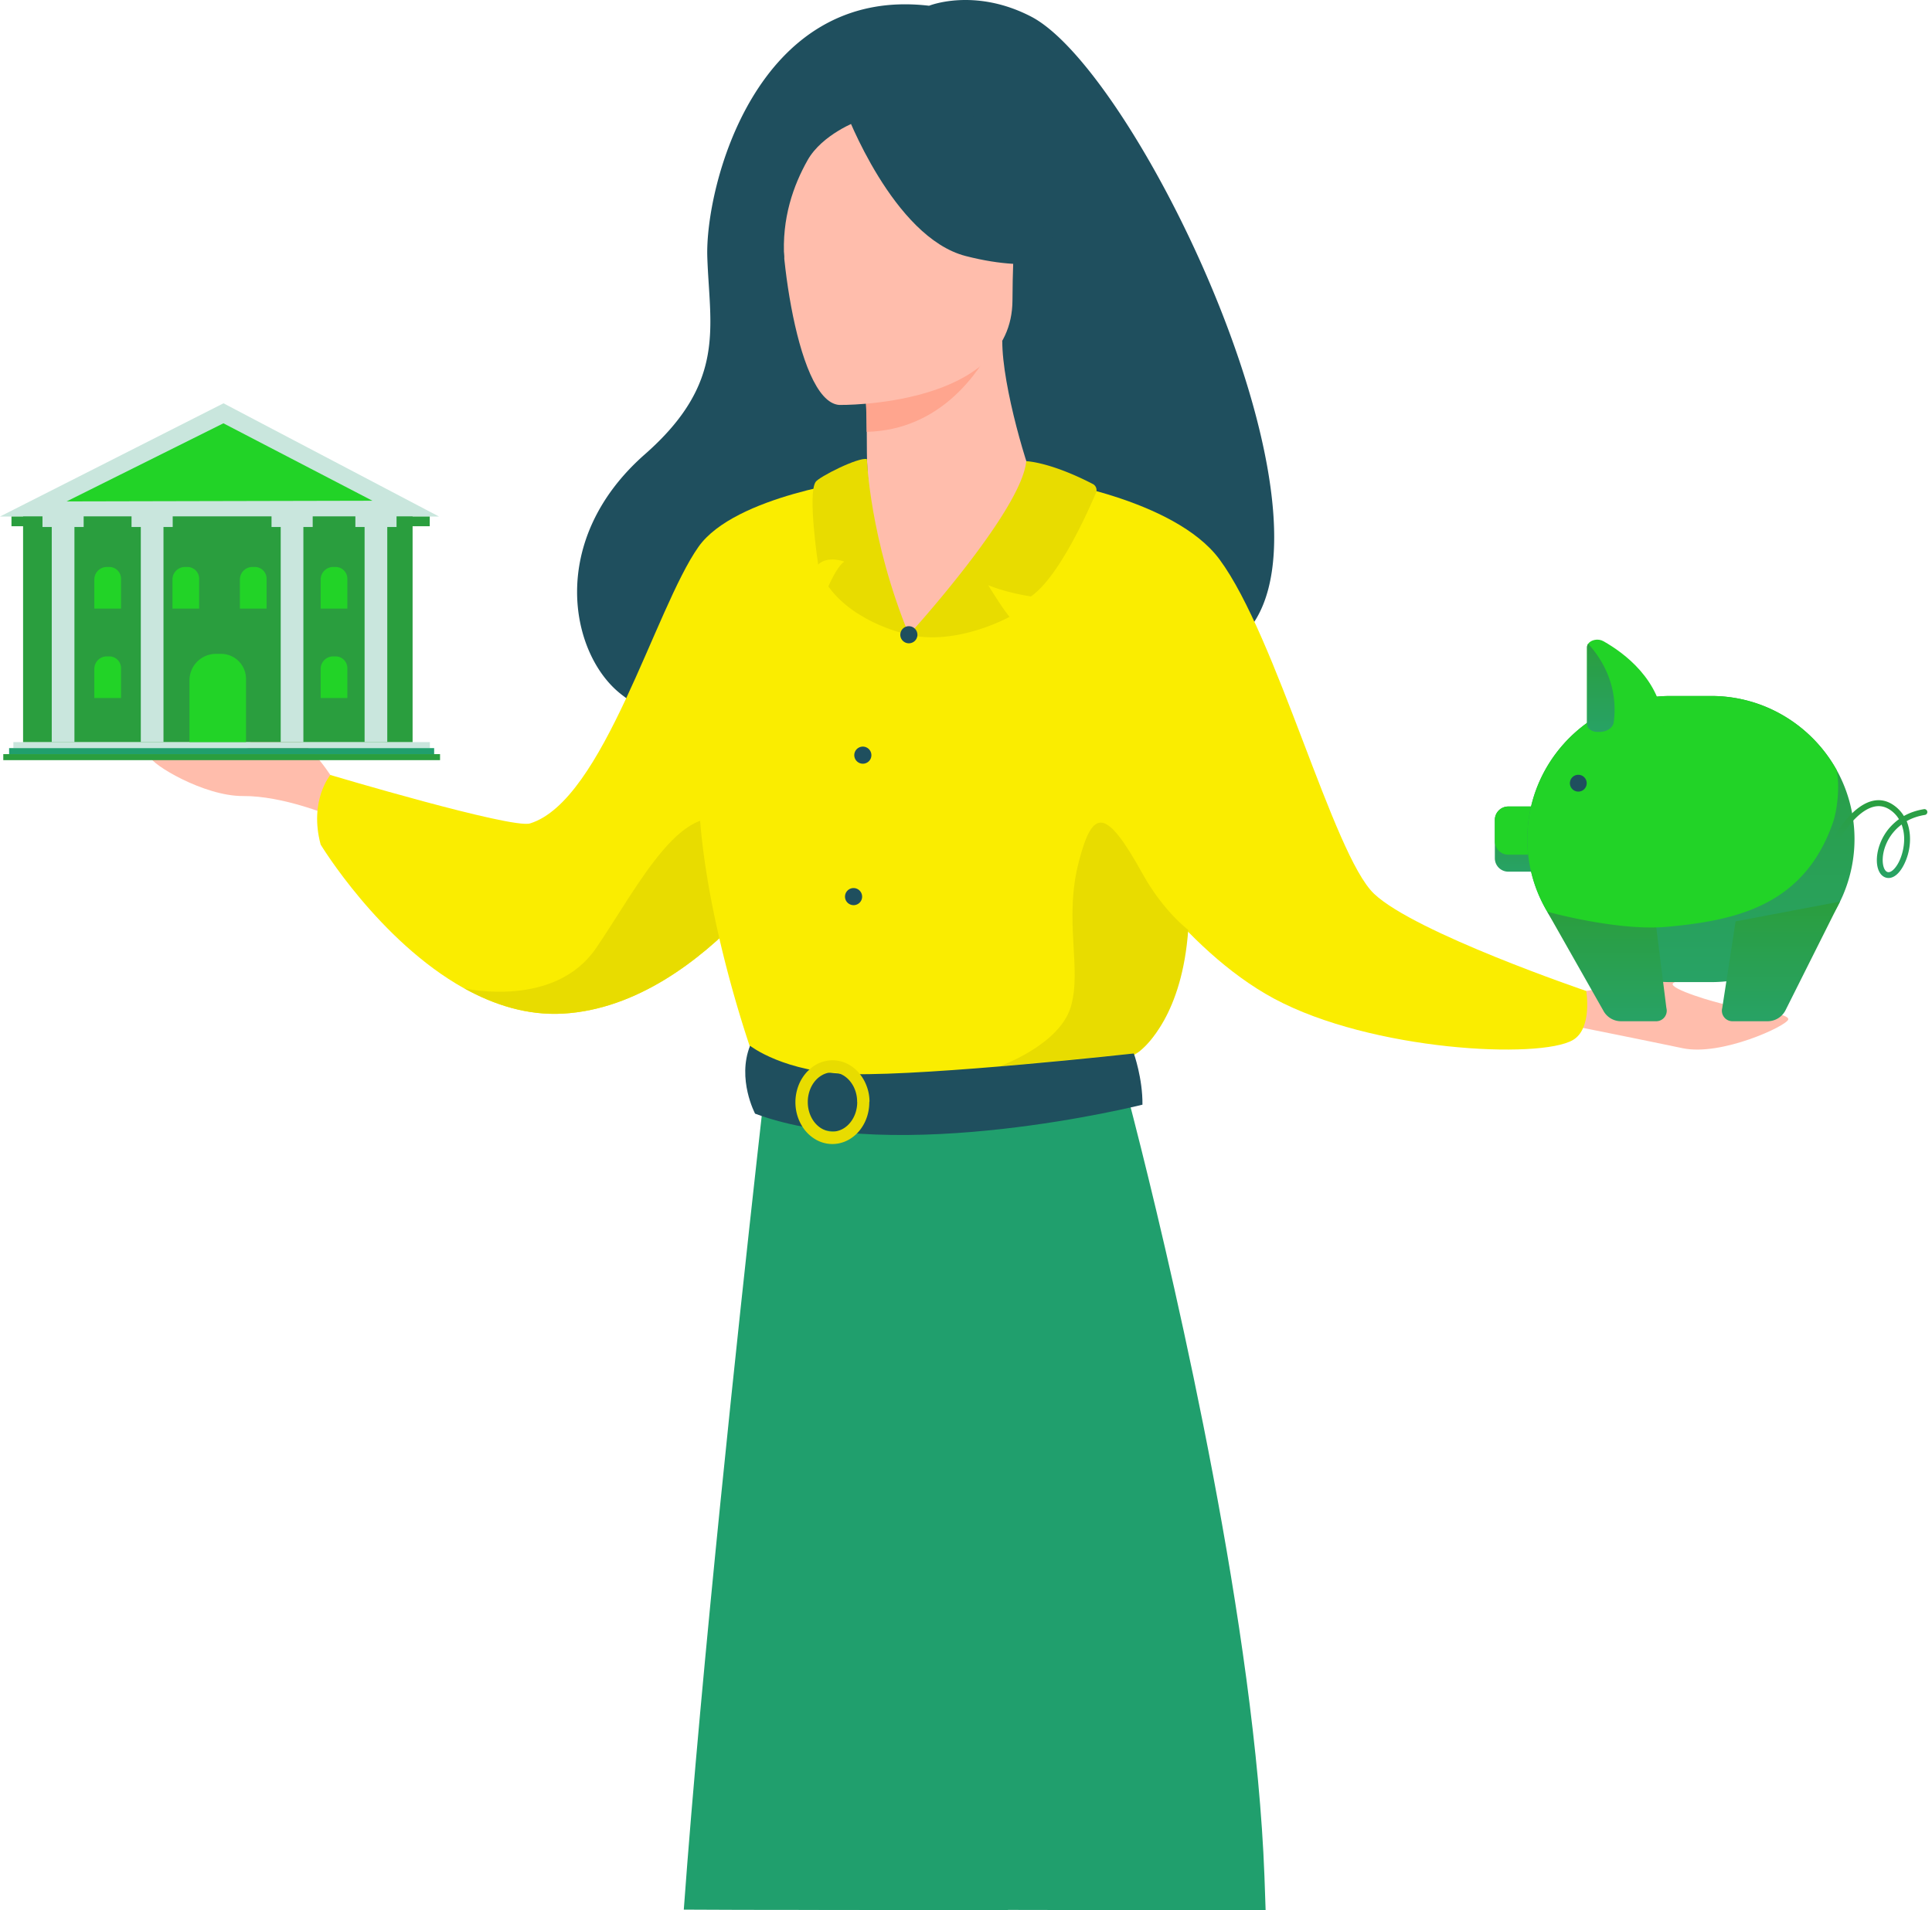 <svg width="270" height="267" viewBox="0 0 270 267" fill="none" xmlns="http://www.w3.org/2000/svg"><path d="M218.947 138.767s2.834-.097 4.921-.705c2.143-.622 3.774-2.805 5.474-2.681 3.581.263 10.382-.843 9.705.415-.678 1.257-4.783.939-5.267 1.686-.484.746 5.847 2.653 7.686 2.998 1.838.332 8.681 1.106 8.446 2.018-.235.912-9.359 5.154-14.75 4.021s-15.067-3.068-15.067-3.068l-1.148-4.684z" fill="#FFBDAC"/><path d="M144.106 2.323C136.185-1.781 129.84.803 129.84.803c-24.246-2.847-31.324 25.412-30.992 35.14.318 9.728 2.737 17.48-8.722 27.554-13.658 12.008-10.478 27.872-3.4 33.483 3.068 2.431 7.077 4.269 11.334 5.651 5.267 1.714 10.879 2.736 15.51 3.344 2.558.332 4.811.539 6.525.677.276.014.539.042.802.056a53.6 53.6 0 002.778.138c.194-10.447 4.811-15.78 10.575-18.185a19.983 19.983 0 014.161-1.23c3.94-.76 8.045-.511 11.446.152 4.866.953 8.294 2.75 7.796 3.717 2.82.677 5.308.954 7.479.87 3.179-.11 5.681-.994 7.616-2.473 17.777-13.708-13.408-79.47-28.642-87.374z" fill="#1F4F5E"/><path d="M145.806 67.022s18.289 2.611 24.62 11.165c8.004 10.806 15.869 41.276 21.592 46.734 5.723 5.458 29.665 13.597 29.665 13.597s.885 5.251-1.866 6.854c-4.645 2.709-28.117 1.534-41.747-5.776-13.063-7.02-22.325-22.358-22.325-22.358l-9.939-50.216z" fill="#FAED00"/><path d="M47.48 110.494s-3.815-7.144-7.382-7.6c-3.552-.457-10.008-2.902-9.593-1.534.415 1.368 4.493 1.879 4.824 2.708.332.829-6.262 1.437-8.128 1.396-1.866-.042-6.22-.567-6.165.373.055.94 7.437 5.472 12.938 5.431 5.502-.042 12.055 2.694 12.055 2.694l1.451-3.468z" fill="#FFBDAC"/><path d="M111.358 118.468s-2.834 4.546-7.7 9.631c-5.861 6.122-14.667 13.003-24.993 13.584-4.935.276-9.593-1.202-13.796-3.538h-.013c-11.889-6.619-20.044-20.092-20.044-20.092-1.645-6.149 1.354-9.728 1.354-9.728s25.352 7.559 27.91 6.771c10.284-3.178 17.459-30.069 23.541-38.664 5.087-7.2 22.878-9.41 22.878-9.41l-9.137 51.446z" fill="#FAED00"/><path d="M103.66 128.098c-5.861 6.122-14.667 13.003-24.993 13.584-4.935.276-9.594-1.203-13.796-3.538.484.111 12.704 2.75 18.427-5.61 5.847-8.54 12.565-22.331 19.602-16.886 3.027 2.335 2.419 7.42.76 12.45z" fill="#E8DC00"/><path d="M166.955 124.147c-.483 3.883-1.23 8.028-2.253 12.423-1.617 6.909-4.423 9.617-5.64 10.515a3.488 3.488 0 01-.594.374l-21.648 5.306-7.616 1.865-24.012-7.185s-10.934-30.511-6.538-47.688c4.396-17.176 7.52-25.343 7.52-25.343s15.606-6.356 49.239-.719c-.014 0 16.007 14.952 11.542 50.452z" fill="#FAED00"/><path d="M140.869 267c-9.495 0-19.168-.038-28.869-.038-5.484 0-10.968 0-16.439-.039 2.453-33.728 7.799-83.149 10.183-104.609.731-6.615 1.185-10.538 1.185-10.538h32.065v1.308c0 2.307.028 7.653.083 15.499.166 19.576.606 54.843 1.792 98.417z" fill="#209F6D"/><path d="M176.872 267c-11.538 0-23.766 0-36.298-.038-9.52 0-19.22-.038-28.948-.038-2.929-18.477.374-69.022 2.197-93.216.097-1.363.194-2.65.291-3.824.027-.379.055-.757.096-1.136.415-5.187.677-8.254.677-8.254l4.74-1.136 1.713-.416 3.979-.947 12.685-2.991.69-.151 18.198-4.316s1.008 3.71 2.57 9.957c5.057 20.256 15.959 67.319 17.244 101.735.055 1.477.11 3.067.166 4.771z" fill="#209F6D"/><path d="M159.656 122.101c2.917 5.279 6.4 7.877 6.4 7.877-.843 11.746-5.792 16.209-7.008 17.093l-.595.18-18.841 1.824s8.349-2.929 10.008-8.263c1.645-5.348-1.023-12.161 1.175-20.479 1.922-7.338 3.746-7.476 8.861 1.768z" fill="#E8DC00"/><path d="M104.821 146.174s4.769 3.772 14.252 3.965c11.321.222 39.383-2.888 39.383-2.888s1.244 3.483 1.203 7.158c0 0-34.269 8.637-54.133 1.258 0 0-2.557-4.823-.705-9.493z" fill="#1F4F5E"/><path d="M121.513 153.858a6.126 6.126 0 00-.248-1.603c-.042-.125-.07-.249-.125-.373a5.832 5.832 0 00-.954-1.728c-.94-1.202-2.322-1.948-3.843-1.948-1.23 0-2.35.483-3.234 1.299-.083.083-.18.166-.263.248a5.935 5.935 0 00-1.313 2.142 6.56 6.56 0 00-.373 2.17c0 1.285.373 2.473.995 3.441a5.362 5.362 0 001.811 1.755 4.628 4.628 0 002.35.649c1.299 0 2.488-.539 3.4-1.437 1.092-1.078 1.77-2.653 1.77-4.408.027-.083.027-.152.027-.207zm-1.714.179c0 2.156-1.396 3.938-3.165 4.118h-.014c-.097.014-.194.014-.277.014a2.69 2.69 0 01-.995-.18 3.195 3.195 0 01-.981-.566c-.899-.746-1.479-1.99-1.479-3.386 0-.801.193-1.534.511-2.169.346-.664.829-1.202 1.424-1.548a2.96 2.96 0 011.507-.428c.304 0 .608.055.898.138.774.249 1.438.815 1.894 1.561.055.083.097.166.152.263a4.65 4.65 0 01.511 2.128v.055h.014z" fill="#E8DC00"/><path d="M144.979 68.597c-1.272-2.405-4.935-14.606-4.908-20.95l-1.092.18-18.274 3.068s.414 4.878.428 9.466v.11c.028 3.98-.055 5.943.747 10.89.359 2.224-.401 18.226 7.257 17.065 2.723-.414 16.685-18.254 15.842-19.83z" fill="#FFBDAC"/><path d="M120.69 50.895s.415 4.878.429 9.466c10.229-.249 15.634-8.139 17.846-12.52l-18.275 3.054z" fill="#FFA58E"/><path d="M117.276 56.602s24.191.4 24.219-14.661c.014-15.062 3.152-25.164-12.303-26.062-15.455-.898-18.454 4.85-19.685 9.88-1.23 5.03 1.48 30.36 7.769 30.843z" fill="#FFBDAC"/><path d="M118.175 15.505s6.621 17.674 16.795 20.286c10.174 2.612 14.584-.11 14.584-.11s-7.797-6.191-9.414-17.011c-.014.014-16.961-11.566-21.965-3.165z" fill="#1F4F5E"/><path d="M119.818 16.943s-4.907 1.837-6.939 5.416c-1.977 3.496-3.663 8.14-3.276 13.833 0 0-4.99-12.009.622-18.807 5.958-7.214 9.593-.442 9.593-.442z" fill="#1F4F5E"/><path d="M127.022 88.73s15.759-17.301 16.395-24.266c0 0 3.276.07 9.289 3.179a.962.962 0 01.457 1.243c-1.175 2.778-5.226 11.829-9.096 14.482 0 0-3.332-.484-5.958-1.575 0 0 1.659 2.777 2.972 4.435 0-.013-7.257 4.05-14.059 2.502z" fill="#E8DC00"/><path d="M121.155 64.174s.359 11.124 5.875 24.555c0 0-7.465-1.464-11.266-6.757 0 0 1.202-2.819 2.225-3.468 0 0-2.239-.898-3.649.4 0 0-1.493-9.81-.36-11.538.457-.705 6.014-3.51 7.175-3.192z" fill="#E8DC00"/><path d="M128.209 88.73a1.2 1.2 0 00-1.189-1.202c-.663 0-1.189.525-1.203 1.189a1.2 1.2 0 001.189 1.202c.664 0 1.203-.525 1.203-1.188zm-6.431 16.832a1.2 1.2 0 00-1.188-1.203 1.2 1.2 0 00-1.203 1.189 1.2 1.2 0 001.189 1.202c.663 0 1.202-.525 1.202-1.188zm-1.296 19.773a1.2 1.2 0 00-1.189-1.203 1.2 1.2 0 00-1.203 1.189c0 .663.526 1.188 1.189 1.202.664 0 1.203-.525 1.203-1.188z" fill="#1F4F5E"/><path d="M216.496 114.598v5.376a1.876 1.876 0 01-1.866 1.865h-3.857a1.876 1.876 0 01-1.866-1.865v-5.376c0-1.022.843-1.865 1.866-1.865h3.857c1.023 0 1.866.843 1.866 1.865z" fill="url(#paint0_linear)"/><path d="M216.496 114.598v2.999a1.876 1.876 0 01-1.866 1.866h-3.857a1.876 1.876 0 01-1.866-1.866v-2.999c0-1.022.843-1.865 1.866-1.865h3.857c1.023 0 1.866.843 1.866 1.865z" fill="#22D327"/><path d="M259.17 117.28c0 2.75-.567 5.376-1.576 7.766-3.041 7.172-10.174 12.23-18.427 12.23h-5.723c-7.299 0-13.713-3.966-17.21-9.839a19.855 19.855 0 01-2.792-10.157c0-2.75.566-5.375 1.576-7.766 3.041-7.172 10.174-12.23 18.426-12.23h5.723c7.506 0 14.072 4.188 17.501 10.337a19.9 19.9 0 012.502 9.659z" fill="url(#paint1_linear)"/><path d="M242.553 128.791l-1.866 12.105a1.47 1.47 0 001.423 1.851h4.908a2.81 2.81 0 002.502-1.52l7.616-15.2-14.583 2.764z" fill="url(#paint2_linear)"/><path d="M231.386 128.998l1.493 11.897a1.471 1.471 0 01-1.424 1.852h-4.907a2.808 2.808 0 01-2.502-1.52l-7.824-13.805 15.164 1.576z" fill="url(#paint3_linear)"/><path d="M263.929 122.725c-.11 0-.221-.014-.332-.042-.871-.235-1.368-1.271-1.299-2.708.069-1.41.663-2.902 1.617-4.09a8.164 8.164 0 011.466-1.382 4.144 4.144 0 00-1.079-1.189c-.801-.594-1.631-.773-2.529-.525-2.419.664-4.479 4.118-4.645 4.505a.412.412 0 01-.774-.276c.069-.221.677-1.244 1.507-2.28 1.465-1.783 2.737-2.46 3.538-2.709 1.203-.373 2.337-.166 3.387.622a5 5 0 011.286 1.41c.829-.47 1.769-.788 2.792-.954a.407.407 0 11.138.802c-.94.152-1.797.442-2.543.87.235.567.373 1.175.442 1.852a7.925 7.925 0 01-.76 4.104c-.608 1.271-1.41 1.99-2.212 1.99zm1.825-7.476a6.753 6.753 0 00-1.203 1.147c-.857 1.05-1.382 2.377-1.437 3.62-.042.981.235 1.755.691 1.88.456.124 1.119-.498 1.603-1.493.526-1.091.788-2.473.678-3.675a5.676 5.676 0 00-.332-1.479z" fill="url(#paint4_linear)"/><path d="M256.668 107.621c.47 2.308.096 5.597-.512 7.352-4.036 11.607-13.519 13.694-23.223 14.578-6.898.622-16.699-2.114-16.699-2.114a19.855 19.855 0 01-2.792-10.157c0-2.75.566-5.375 1.576-7.766 3.041-7.172 10.174-12.23 18.426-12.23h5.723c7.506.015 14.072 4.188 17.501 10.337z" fill="#22D327"/><path d="M231.092 102.301h-7.865c-.788 0-1.438-.484-1.438-1.078V90.486c0-.18.055-.346.152-.498.387-.552 1.396-.787 2.143-.359 2.985 1.686 7.879 5.375 8.432 11.525.055.622-.595 1.147-1.424 1.147z" fill="#22D327"/><path d="M223.545 102.301h-.318c-.788 0-1.438-.484-1.438-1.078V90.486a.91.91 0 01.152-.497c.028.027.069.055.097.096 1.714 1.908 4.174 5.638 3.483 10.876-.11.76-.954 1.34-1.976 1.34z" fill="url(#paint5_linear)"/><path d="M219.396 109.473a1.174 1.174 0 112.348 0 1.174 1.174 0 01-2.348 0z" fill="#1F4F5E"/><path d="M60.08 103.727H1.87v.841h58.21v-.841z" fill="#C9E6DD"/><path d="M60.673 104.569H1.272v.841h59.401v-.841z" fill="#209F6D"/><path d="M61.496 105.41H.459v.842h61.038v-.842zM57.66 71.582H3.226v32.144H57.66V71.582z" fill="#2A9E3E"/><path d="M61.355 72.2H0l31.233-15.827 30.122 15.828z" fill="#C9E6DD"/><path d="M9.309 70.086l42.739-.094-20.826-10.824L9.309 70.086z" fill="#22D327"/><path d="M60.057 72.2H1.603v1.356h58.454V72.2z" fill="#2A9E3E"/><path d="M11.69 71.582H5.937v2.08h5.753v-2.08zm-1.288 2.081h-3.17v30.064h3.17V73.663zm13.733-2.081h-5.753v2.08h5.753v-2.08zm-1.289 2.08h-3.169v30.064h3.17V73.662zM43.7 71.581h-5.754v2.08H43.7v-2.08zm-1.302 2.082h-3.169v30.064h3.169V73.663zm13.019-2.081h-5.753v2.08h5.753v-2.08zm-1.296 2.08h-3.168v30.064h3.168V73.662z" fill="#C9E6DD"/><path d="M34.381 103.726h-7.904V95.1a3.707 3.707 0 013.707-3.706h.701a3.498 3.498 0 013.496 3.495v8.837zM27.832 85.07h-3.73v-4.067c0-.97.783-1.754 1.754-1.754h.327c.912 0 1.65.737 1.65 1.649v4.173zm-10.919 0h-3.73v-4.067c0-.97.783-1.754 1.754-1.754h.327c.912 0 1.649.737 1.649 1.649v4.173zm0 12.497h-3.73v-4.068c0-.97.783-1.753 1.754-1.753h.327c.912 0 1.649.736 1.649 1.648v4.173zm31.63-12.497h-3.73v-4.067c0-.97.784-1.754 1.754-1.754h.328c.912 0 1.648.737 1.648 1.649v4.173zm0 12.497h-3.73v-4.068c0-.97.784-1.753 1.754-1.753h.328c.912 0 1.648.736 1.648 1.648v4.173zM37.258 85.07h-3.73v-4.067c0-.97.783-1.754 1.753-1.754h.328c.912 0 1.648.737 1.648 1.649v4.173z" fill="#22D327"/><defs><linearGradient id="paint0_linear" x1="212.702" y1="112.733" x2="212.702" y2="121.839" gradientUnits="userSpaceOnUse"><stop stop-color="#2A9E3E"/><stop offset="1" stop-color="#28A265"/></linearGradient><linearGradient id="paint1_linear" x1="236.306" y1="97.285" x2="236.306" y2="137.276" gradientUnits="userSpaceOnUse"><stop stop-color="#2A9E3E"/><stop offset="1" stop-color="#28A265"/></linearGradient><linearGradient id="paint2_linear" x1="248.886" y1="126.027" x2="248.886" y2="142.747" gradientUnits="userSpaceOnUse"><stop stop-color="#2A9E3E"/><stop offset="1" stop-color="#28A265"/></linearGradient><linearGradient id="paint3_linear" x1="224.576" y1="127.422" x2="224.576" y2="142.747" gradientUnits="userSpaceOnUse"><stop stop-color="#2A9E3E"/><stop offset="1" stop-color="#28A265"/></linearGradient><linearGradient id="paint4_linear" x1="262.837" y1="111.849" x2="262.837" y2="122.725" gradientUnits="userSpaceOnUse"><stop stop-color="#2A9E3E"/><stop offset="1" stop-color="#28A265"/></linearGradient><linearGradient id="paint5_linear" x1="223.715" y1="89.989" x2="223.715" y2="102.301" gradientUnits="userSpaceOnUse"><stop stop-color="#2A9E3E"/><stop offset="1" stop-color="#28A265"/></linearGradient></defs></svg>
